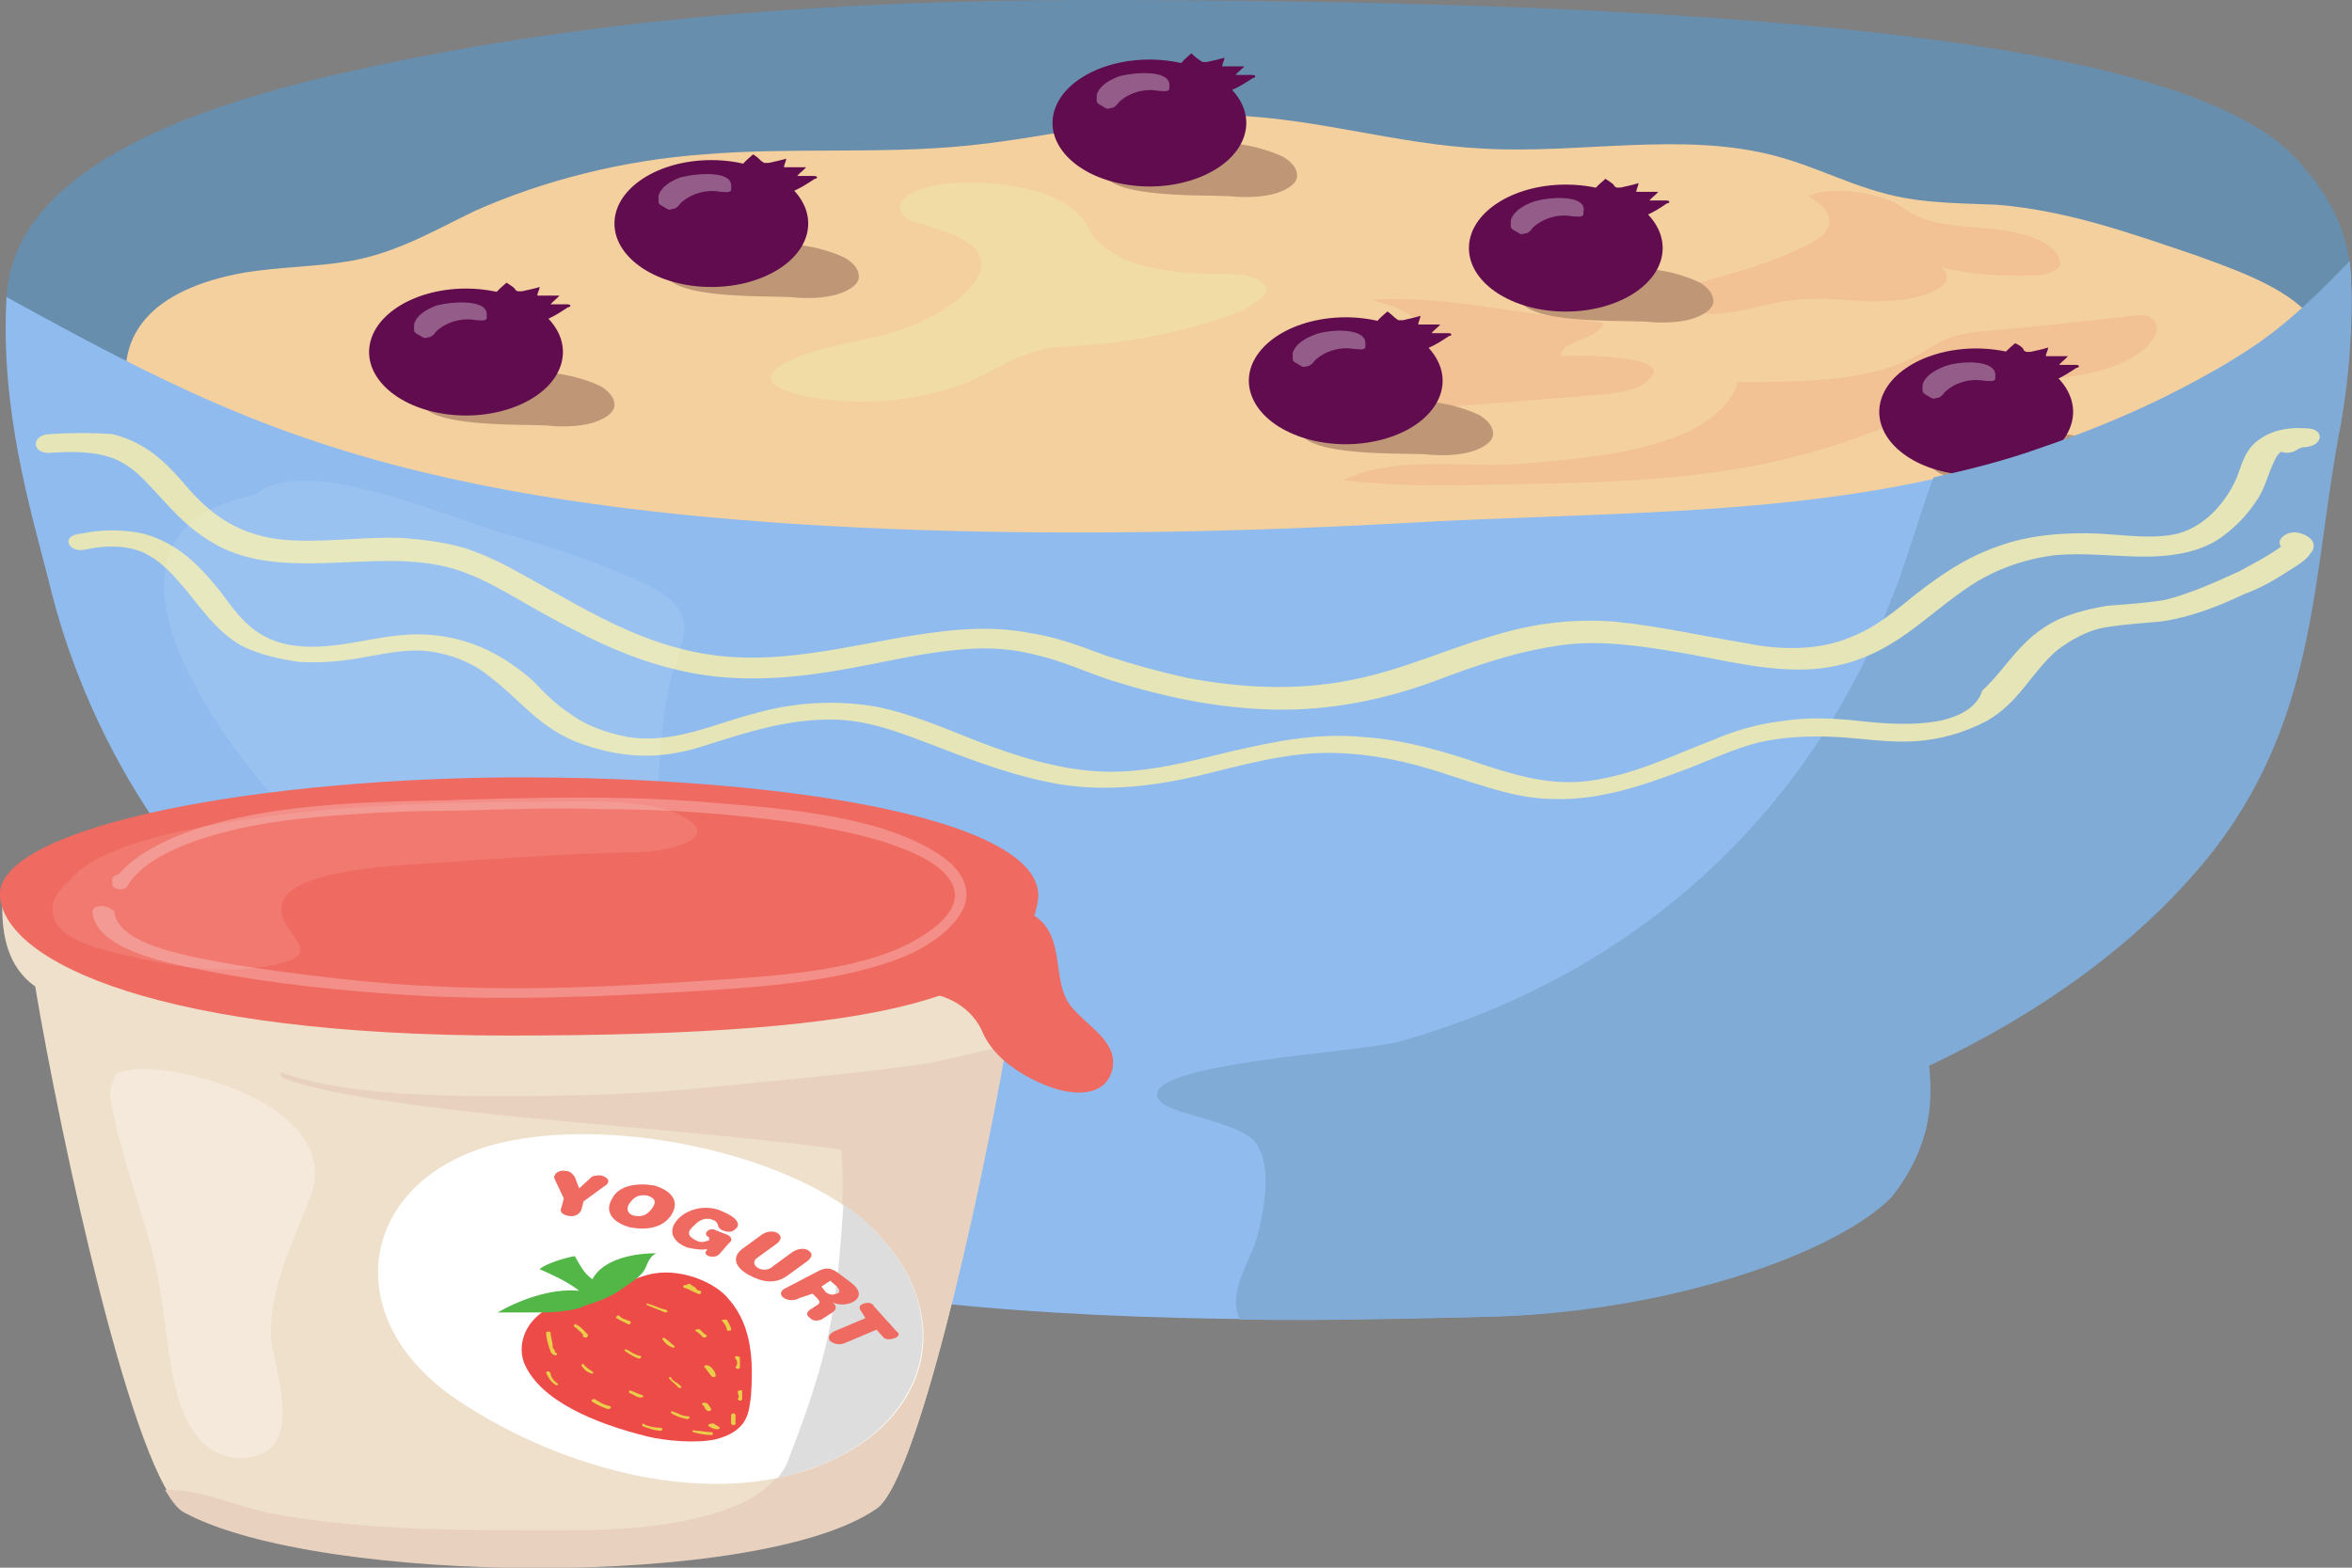 <svg width="24" height="16" viewBox="0 0 24 16" fill="none" xmlns="http://www.w3.org/2000/svg">
<rect x="0" y="0" width="24" height="16" fill="#808080" stroke="none"/>
<g clip-path="url(#clip0_678_3973)">
<path d="M23.416 1.604C22.472 0.618 19.146 0 11.146 0C8.427 0 5.663 0.206 3.101 0.839C2.269 1.06 0.135 1.634 0.067 3.032C0.045 3.327 0.314 3.577 0.404 3.871L0.719 4.681C0.719 4.651 0.719 4.637 0.719 4.607C2.382 9.656 12.404 9.229 18.18 7.801C20.337 7.271 22 6.521 23.034 5.137C23.438 4.592 23.82 3.842 23.955 3.238C24 3.047 23.932 2.885 23.977 2.694C23.932 2.282 23.708 1.914 23.416 1.604Z" fill="#688EAD"/>
<path d="M2.494 2.782C2.854 2.723 3.236 2.723 3.573 2.664C4.067 2.576 4.449 2.341 4.854 2.149C5.551 1.84 6.36 1.634 7.191 1.575C8.067 1.502 8.989 1.575 9.865 1.487C10.764 1.398 11.64 1.148 12.562 1.178C13.438 1.207 14.247 1.472 15.124 1.516C16.112 1.575 17.169 1.34 18.112 1.59C18.562 1.708 18.944 1.928 19.416 2.017C19.73 2.076 20.067 2.076 20.382 2.09C21.101 2.149 21.753 2.385 22.404 2.605C22.899 2.782 23.416 2.973 23.64 3.312C23.91 3.739 23.573 4.239 23.079 4.578C22.202 5.196 20.921 5.476 19.663 5.682C16.899 6.123 14.022 6.212 11.168 6.256C8.966 6.3 6.742 6.315 4.562 6.035C3.753 5.932 2.921 5.77 2.337 5.402C1.326 4.725 0.517 3.135 2.494 2.782Z" fill="#F4D09F"/>
<path d="M18.652 2.326C18.607 2.429 18.449 2.502 18.315 2.561C18.09 2.664 17.82 2.753 17.551 2.826C17.438 2.856 17.326 2.885 17.236 2.944C17.146 3.003 17.124 3.106 17.213 3.15C17.258 3.179 17.303 3.179 17.348 3.194C17.685 3.238 17.977 3.091 18.315 3.062C18.562 3.032 18.809 3.062 19.056 3.076C19.303 3.076 19.573 3.062 19.753 2.959C19.82 2.929 19.865 2.885 19.865 2.826C19.865 2.767 19.82 2.723 19.73 2.708C20.045 2.797 20.404 2.826 20.764 2.811C20.854 2.811 20.966 2.782 21.011 2.723C21.034 2.694 21.011 2.664 21.011 2.635C20.944 2.458 20.629 2.37 20.36 2.34C20.09 2.311 19.798 2.311 19.573 2.208C19.461 2.164 19.393 2.09 19.281 2.046C19.079 1.958 18.652 1.899 18.449 2.002C18.584 2.075 18.719 2.193 18.652 2.326Z" fill="#F2C194"/>
<path d="M14.427 3.43C14.337 3.547 14.135 3.592 13.932 3.636C13.64 3.709 13.393 3.798 13.168 3.93C13.146 3.945 13.123 3.959 13.101 3.989C13.034 4.077 13.213 4.151 13.371 4.136C13.505 4.121 13.64 4.063 13.775 4.063C13.955 4.063 14.09 4.136 14.247 4.166C14.359 4.18 14.494 4.18 14.607 4.166C15.168 4.121 15.708 4.077 16.27 4.033C16.472 4.018 16.719 3.989 16.831 3.871C16.854 3.842 16.876 3.812 16.876 3.783C16.854 3.724 16.764 3.695 16.697 3.68C16.449 3.636 16.18 3.621 15.932 3.636C15.887 3.488 16.337 3.459 16.359 3.297C15.977 3.238 15.573 3.194 15.191 3.135C14.786 3.076 14.382 3.032 14 3.062C14.202 3.12 14.584 3.224 14.427 3.43Z" fill="#F2C194"/>
<path d="M17.056 4.474C17.393 4.357 17.663 4.151 17.73 3.9C18.359 3.9 19.056 3.9 19.55 3.635C19.663 3.577 19.753 3.503 19.865 3.459C20 3.4 20.18 3.385 20.359 3.371C20.831 3.326 21.281 3.282 21.753 3.223C21.798 3.223 21.865 3.209 21.91 3.223C22 3.253 22.022 3.341 22 3.4C21.91 3.621 21.573 3.768 21.236 3.827C20.899 3.886 20.539 3.9 20.202 3.974C19.887 4.048 19.618 4.195 19.348 4.313C18.966 4.474 18.562 4.607 18.112 4.71C17.191 4.916 16.202 4.931 15.213 4.946C14.697 4.96 14.202 4.96 13.708 4.901C14.202 4.651 14.899 4.769 15.461 4.739C15.977 4.695 16.584 4.651 17.056 4.474Z" fill="#F2C194"/>
<path d="M8.067 3.032C8.202 3.047 8.36 3.047 8.494 3.017C8.629 2.988 8.764 2.914 8.764 2.826C8.764 2.752 8.719 2.693 8.629 2.635C8.539 2.59 8.449 2.561 8.337 2.532C7.933 2.443 7.011 2.355 6.809 2.693C6.629 3.061 7.798 3.017 8.067 3.032Z" fill="#BF9777"/>
<path d="M7.258 2.929C7.804 2.929 8.247 2.639 8.247 2.281C8.247 1.924 7.804 1.634 7.258 1.634C6.712 1.634 6.27 1.924 6.27 2.281C6.27 2.639 6.712 2.929 7.258 2.929Z" fill="#600C4E"/>
<path d="M7.775 1.648L7.798 1.663C7.798 1.663 7.82 1.663 7.842 1.663C7.91 1.648 7.977 1.634 8.022 1.619C8.022 1.648 8 1.678 8 1.707C8.067 1.707 8.157 1.707 8.225 1.707C8.202 1.737 8.157 1.766 8.135 1.796C8.18 1.796 8.247 1.796 8.292 1.796C8.314 1.796 8.337 1.796 8.337 1.81C8.337 1.81 8.337 1.825 8.314 1.825C8.247 1.869 8.18 1.913 8.112 1.943C8.09 1.957 8.045 1.972 8 1.987C7.955 1.987 7.932 1.972 7.887 1.972C7.775 1.943 7.595 1.869 7.55 1.796C7.505 1.722 7.618 1.634 7.685 1.575C7.753 1.619 7.753 1.634 7.775 1.648Z" fill="#600C4E"/>
<path opacity="0.33" d="M6.944 1.81C6.831 1.854 6.741 1.913 6.719 2.001C6.719 2.016 6.719 2.046 6.719 2.06C6.719 2.09 6.764 2.104 6.786 2.119C6.809 2.134 6.831 2.149 6.854 2.134C6.899 2.134 6.921 2.104 6.944 2.075C7.034 1.987 7.191 1.928 7.348 1.957C7.393 1.957 7.438 1.972 7.461 1.943C7.461 1.943 7.461 1.928 7.461 1.913C7.483 1.736 7.123 1.766 6.944 1.81Z" fill="white"/>
<path d="M5.573 4.342C5.708 4.357 5.865 4.357 6 4.327C6.135 4.298 6.27 4.224 6.27 4.136C6.27 4.062 6.225 4.003 6.135 3.945C6.045 3.9 5.955 3.871 5.843 3.842C5.438 3.753 4.517 3.665 4.315 4.003C4.135 4.371 5.281 4.327 5.573 4.342Z" fill="#BF9777"/>
<path d="M5.717 3.743C5.844 3.395 5.516 3.046 4.984 2.963C4.453 2.88 3.92 3.095 3.793 3.443C3.667 3.791 3.995 4.14 4.526 4.223C5.057 4.306 5.591 4.091 5.717 3.743Z" fill="#600C4E"/>
<path d="M5.258 2.958L5.281 2.973C5.281 2.973 5.303 2.973 5.326 2.973C5.393 2.958 5.461 2.944 5.506 2.929C5.506 2.958 5.483 2.988 5.483 3.017C5.551 3.017 5.641 3.017 5.708 3.017C5.685 3.047 5.641 3.076 5.618 3.106C5.663 3.106 5.73 3.106 5.775 3.106C5.798 3.106 5.82 3.106 5.82 3.12C5.82 3.12 5.82 3.135 5.798 3.135C5.73 3.179 5.663 3.223 5.596 3.253C5.573 3.267 5.528 3.282 5.483 3.297C5.438 3.297 5.416 3.282 5.371 3.282C5.258 3.253 5.079 3.179 5.034 3.106C4.989 3.032 5.101 2.944 5.169 2.885C5.236 2.929 5.258 2.944 5.258 2.958Z" fill="#600C4E"/>
<path opacity="0.33" d="M4.449 3.12C4.337 3.164 4.247 3.223 4.225 3.311C4.225 3.326 4.225 3.356 4.225 3.37C4.225 3.4 4.27 3.415 4.292 3.429C4.314 3.444 4.337 3.459 4.359 3.444C4.404 3.444 4.427 3.415 4.449 3.385C4.539 3.297 4.697 3.238 4.854 3.267C4.899 3.267 4.944 3.282 4.966 3.253C4.966 3.253 4.966 3.238 4.966 3.223C4.989 3.047 4.607 3.076 4.449 3.12Z" fill="white"/>
<path d="M14.539 4.636C14.674 4.651 14.831 4.651 14.966 4.622C15.101 4.592 15.236 4.519 15.236 4.43C15.236 4.357 15.191 4.298 15.101 4.239C15.011 4.195 14.921 4.165 14.809 4.136C14.404 4.048 13.483 3.959 13.281 4.298C13.101 4.666 14.247 4.622 14.539 4.636Z" fill="#BF9777"/>
<path d="M14.037 4.502C14.557 4.392 14.841 4.026 14.672 3.686C14.504 3.346 13.946 3.16 13.427 3.27C12.907 3.381 12.623 3.746 12.792 4.086C12.96 4.426 13.518 4.613 14.037 4.502Z" fill="#600C4E"/>
<path d="M14.247 3.253L14.27 3.268C14.27 3.268 14.292 3.268 14.315 3.268C14.382 3.253 14.45 3.238 14.494 3.223C14.494 3.253 14.472 3.282 14.472 3.312C14.539 3.312 14.629 3.312 14.697 3.312C14.674 3.341 14.629 3.371 14.607 3.4C14.652 3.4 14.719 3.4 14.764 3.4C14.787 3.4 14.809 3.4 14.809 3.415C14.809 3.415 14.809 3.429 14.787 3.429C14.719 3.474 14.652 3.518 14.584 3.547C14.562 3.562 14.517 3.577 14.472 3.591C14.427 3.591 14.405 3.577 14.36 3.577C14.247 3.547 14.068 3.474 14.023 3.4C13.978 3.326 14.09 3.238 14.157 3.179C14.202 3.209 14.225 3.238 14.247 3.253Z" fill="#600C4E"/>
<path opacity="0.33" d="M13.416 3.415C13.303 3.459 13.213 3.518 13.191 3.606C13.191 3.621 13.191 3.651 13.191 3.665C13.191 3.695 13.236 3.709 13.258 3.724C13.281 3.739 13.303 3.754 13.326 3.739C13.371 3.739 13.393 3.709 13.416 3.68C13.505 3.592 13.663 3.533 13.82 3.562C13.865 3.562 13.91 3.577 13.932 3.548C13.932 3.548 13.932 3.533 13.932 3.518C13.955 3.341 13.573 3.356 13.416 3.415Z" fill="white"/>
<path d="M16.786 3.282C16.921 3.297 17.079 3.297 17.213 3.268C17.348 3.238 17.483 3.165 17.483 3.076C17.483 3.003 17.438 2.944 17.348 2.885C17.258 2.841 17.169 2.811 17.056 2.782C16.652 2.694 15.73 2.605 15.528 2.944C15.326 3.312 16.494 3.268 16.786 3.282Z" fill="#BF9777"/>
<path d="M15.977 3.18C16.524 3.18 16.966 2.89 16.966 2.532C16.966 2.174 16.524 1.884 15.977 1.884C15.431 1.884 14.989 2.174 14.989 2.532C14.989 2.89 15.431 3.18 15.977 3.18Z" fill="#600C4E"/>
<path d="M16.472 1.899L16.494 1.914C16.494 1.914 16.517 1.914 16.539 1.914C16.607 1.899 16.674 1.884 16.719 1.869C16.719 1.899 16.697 1.928 16.697 1.958C16.764 1.958 16.854 1.958 16.921 1.958C16.899 1.987 16.854 2.017 16.831 2.046C16.876 2.046 16.944 2.046 16.989 2.046C17.011 2.046 17.034 2.046 17.034 2.061C17.034 2.061 17.034 2.075 17.011 2.075C16.944 2.12 16.876 2.164 16.809 2.193C16.787 2.208 16.741 2.223 16.697 2.237C16.652 2.237 16.629 2.223 16.584 2.223C16.472 2.193 16.292 2.12 16.247 2.046C16.202 1.972 16.315 1.884 16.382 1.825C16.449 1.869 16.472 1.884 16.472 1.899Z" fill="#600C4E"/>
<path opacity="0.33" d="M15.64 2.061C15.528 2.105 15.438 2.164 15.416 2.252C15.416 2.267 15.416 2.296 15.416 2.311C15.416 2.34 15.461 2.355 15.483 2.37C15.506 2.384 15.528 2.399 15.551 2.384C15.595 2.384 15.618 2.355 15.64 2.325C15.73 2.237 15.888 2.178 16.045 2.208C16.09 2.208 16.135 2.222 16.157 2.193C16.157 2.193 16.157 2.178 16.157 2.164C16.202 1.987 15.82 2.002 15.64 2.061Z" fill="white"/>
<path d="M12.539 2.002C12.674 2.016 12.831 2.016 12.966 1.987C13.101 1.958 13.236 1.884 13.236 1.796C13.236 1.722 13.191 1.663 13.101 1.604C13.011 1.56 12.921 1.531 12.809 1.501C12.404 1.413 11.483 1.325 11.281 1.663C11.101 2.031 12.247 1.987 12.539 2.002Z" fill="#BF9777"/>
<path d="M12.691 1.403C12.816 1.055 12.486 0.706 11.954 0.625C11.422 0.544 10.89 0.76 10.766 1.108C10.642 1.456 10.972 1.805 11.504 1.886C12.035 1.968 12.567 1.751 12.691 1.403Z" fill="#600C4E"/>
<path d="M12.247 0.618L12.27 0.633C12.27 0.633 12.292 0.633 12.315 0.633C12.382 0.618 12.45 0.603 12.494 0.589C12.494 0.618 12.472 0.647 12.472 0.677C12.539 0.677 12.629 0.677 12.697 0.677C12.674 0.706 12.629 0.736 12.607 0.765C12.652 0.765 12.719 0.765 12.764 0.765C12.787 0.765 12.809 0.765 12.809 0.78C12.809 0.78 12.809 0.795 12.787 0.795C12.719 0.839 12.652 0.883 12.584 0.912C12.562 0.927 12.517 0.942 12.472 0.957C12.427 0.957 12.405 0.942 12.36 0.942C12.247 0.912 12.068 0.839 12.023 0.765C11.978 0.692 12.09 0.603 12.157 0.544C12.202 0.589 12.225 0.603 12.247 0.618Z" fill="#600C4E"/>
<path opacity="0.33" d="M11.416 0.78C11.303 0.824 11.213 0.883 11.191 0.971C11.191 0.986 11.191 1.015 11.191 1.03C11.191 1.059 11.236 1.074 11.258 1.089C11.281 1.104 11.303 1.118 11.326 1.104C11.371 1.104 11.393 1.074 11.416 1.045C11.505 0.956 11.663 0.898 11.82 0.927C11.865 0.927 11.91 0.942 11.932 0.912C11.932 0.912 11.932 0.898 11.932 0.883C11.955 0.706 11.573 0.736 11.416 0.78Z" fill="white"/>
<path d="M20.966 4.96C21.101 4.975 21.258 4.975 21.393 4.945C21.528 4.916 21.663 4.842 21.663 4.754C21.663 4.681 21.618 4.622 21.528 4.563C21.438 4.519 21.348 4.489 21.236 4.46C20.831 4.371 19.91 4.283 19.708 4.622C19.528 4.99 20.674 4.945 20.966 4.96Z" fill="#BF9777"/>
<path d="M21.132 4.34C21.247 3.991 20.907 3.646 20.373 3.571C19.839 3.496 19.313 3.718 19.198 4.068C19.084 4.418 19.423 4.762 19.957 4.837C20.491 4.913 21.017 4.69 21.132 4.34Z" fill="#600C4E"/>
<path d="M20.651 3.577L20.674 3.591C20.674 3.591 20.697 3.591 20.719 3.591C20.786 3.577 20.854 3.562 20.899 3.547C20.899 3.577 20.876 3.606 20.876 3.635C20.944 3.635 21.034 3.635 21.101 3.635C21.078 3.665 21.034 3.694 21.011 3.724C21.056 3.724 21.123 3.724 21.168 3.724C21.191 3.724 21.213 3.724 21.213 3.738C21.213 3.738 21.213 3.753 21.191 3.753C21.123 3.797 21.056 3.841 20.989 3.871C20.966 3.886 20.921 3.9 20.876 3.915C20.831 3.915 20.809 3.9 20.764 3.9C20.651 3.871 20.472 3.797 20.427 3.724C20.382 3.65 20.494 3.562 20.562 3.503C20.629 3.532 20.651 3.562 20.651 3.577Z" fill="#600C4E"/>
<path opacity="0.33" d="M19.843 3.739C19.73 3.783 19.64 3.842 19.618 3.93C19.618 3.945 19.618 3.974 19.618 3.989C19.618 4.018 19.663 4.033 19.685 4.048C19.708 4.063 19.73 4.077 19.753 4.063C19.798 4.063 19.82 4.033 19.843 4.004C19.933 3.915 20.09 3.857 20.247 3.886C20.292 3.886 20.337 3.901 20.36 3.871C20.36 3.871 20.36 3.857 20.36 3.842C20.382 3.665 20 3.68 19.843 3.739Z" fill="white"/>
<path d="M23.977 2.664C23.73 3.135 23.191 3.415 22.719 3.709C22.09 4.092 21.438 4.372 20.651 4.636C18.651 5.299 16.427 5.211 14.247 5.343C11.281 5.505 7.438 5.505 4.674 4.901C2.764 4.489 1.595 3.871 0.067 3.032C-0 4.18 0.314 5.211 0.494 5.917C0.854 7.433 1.798 9.17 3.483 10.245C3.865 10.495 4.269 10.716 4.674 10.892C4.966 13.689 12.539 13.498 15.146 13.439C16.988 13.395 18.696 12.791 19.258 12.217C19.64 11.731 19.685 11.29 19.64 10.877C20.876 10.303 21.887 9.553 22.562 8.655C23.618 7.271 23.55 5.814 23.843 4.327C23.977 3.812 24.022 3.194 23.977 2.664Z" fill="#8FBBEF"/>
<path d="M22.607 8.655C23.663 7.271 23.595 5.814 23.887 4.327C23.977 3.812 24.022 3.209 23.977 2.664C23.438 3.223 23.146 3.459 22.674 3.739C22 4.121 21.46 4.357 20.674 4.622C20.359 4.725 20.067 4.798 19.73 4.872C19.573 5.284 19.46 5.726 19.303 6.108C18.607 7.948 17.034 9.847 14.292 10.627C13.887 10.745 11.618 10.848 11.82 11.216C11.91 11.378 12.629 11.437 12.809 11.658C12.989 11.893 12.899 12.349 12.831 12.614C12.764 12.865 12.517 13.188 12.652 13.468C13.663 13.483 14.562 13.453 15.191 13.439C17.034 13.395 18.741 12.791 19.303 12.217C19.685 11.731 19.73 11.29 19.685 10.877C20.899 10.303 21.91 9.553 22.607 8.655Z" fill="#80ABD6"/>
<path d="M0.517 4.622C0.719 4.607 0.944 4.607 1.123 4.666C1.258 4.71 1.371 4.798 1.46 4.887C1.708 5.137 1.887 5.402 2.269 5.593C3.011 5.946 3.977 5.549 4.741 5.843C4.944 5.917 5.146 6.035 5.326 6.138C5.505 6.241 5.685 6.344 5.865 6.432C6.202 6.609 6.584 6.771 7.011 6.859C7.505 6.962 8.022 6.933 8.539 6.844C8.989 6.771 9.416 6.653 9.887 6.623C10.112 6.609 10.337 6.623 10.562 6.682C10.831 6.741 11.079 6.859 11.348 6.947C11.865 7.109 12.404 7.227 12.989 7.242C13.573 7.256 14.135 7.139 14.652 6.947C15.079 6.785 15.505 6.638 15.977 6.579C16.359 6.535 16.741 6.594 17.101 6.653C17.55 6.726 18.022 6.859 18.494 6.83C19.236 6.771 19.573 6.344 20.045 6.02C20.292 5.843 20.607 5.711 20.966 5.667C21.281 5.637 21.573 5.681 21.887 5.681C22.202 5.681 22.494 5.623 22.697 5.461C22.854 5.343 22.966 5.21 23.056 5.063C23.123 4.945 23.146 4.828 23.213 4.695C23.258 4.592 23.348 4.548 23.528 4.563C23.528 4.504 23.528 4.43 23.528 4.371C23.416 4.386 23.326 4.416 23.236 4.46C23.101 4.548 23.303 4.68 23.438 4.592C23.46 4.577 23.483 4.563 23.528 4.563C23.708 4.548 23.73 4.371 23.528 4.371C23.326 4.357 23.146 4.401 23.011 4.519C22.899 4.622 22.876 4.739 22.831 4.857C22.741 5.078 22.539 5.358 22.224 5.446C21.977 5.505 21.685 5.461 21.416 5.446C21.056 5.431 20.696 5.461 20.382 5.578C20.045 5.696 19.798 5.873 19.55 6.064C19.348 6.226 19.146 6.403 18.876 6.506C18.562 6.638 18.18 6.638 17.82 6.565C17.371 6.491 16.921 6.388 16.472 6.344C16.067 6.314 15.685 6.359 15.326 6.462C14.786 6.609 14.314 6.844 13.753 6.947C13.213 7.05 12.652 7.021 12.112 6.918C11.842 6.859 11.573 6.785 11.303 6.697C11.056 6.609 10.809 6.506 10.517 6.462C10.067 6.373 9.64 6.432 9.191 6.506C8.696 6.594 8.18 6.712 7.663 6.712C6.719 6.712 6.045 6.255 5.348 5.873C5.168 5.77 4.966 5.667 4.741 5.593C4.539 5.534 4.314 5.505 4.09 5.49C3.685 5.475 3.258 5.549 2.854 5.505C2.382 5.446 2.112 5.21 1.887 4.945C1.708 4.739 1.505 4.519 1.146 4.43C0.944 4.416 0.719 4.416 0.517 4.43C0.314 4.43 0.314 4.636 0.517 4.622Z" fill="#E5E5B7"/>
<path d="M0.876 5.608C1.078 5.564 1.281 5.564 1.461 5.638C1.618 5.711 1.73 5.829 1.82 5.932C2.022 6.153 2.18 6.432 2.472 6.594C2.652 6.683 2.854 6.727 3.056 6.756C3.303 6.771 3.55 6.742 3.775 6.697C4.022 6.653 4.247 6.609 4.494 6.668C4.696 6.712 4.876 6.8 5.011 6.918C5.303 7.139 5.483 7.404 5.865 7.566C6.09 7.654 6.337 7.713 6.584 7.713C6.809 7.713 7.011 7.669 7.191 7.61C7.618 7.477 8.045 7.33 8.539 7.345C8.921 7.36 9.258 7.507 9.573 7.625C9.955 7.772 10.382 7.934 10.831 8.007C11.303 8.081 11.775 8.022 12.225 7.919C12.652 7.816 13.101 7.684 13.55 7.684C14 7.684 14.427 7.787 14.809 7.919C15.146 8.022 15.483 8.155 15.865 8.155C16.359 8.169 16.831 7.993 17.258 7.831C17.483 7.742 17.708 7.639 17.932 7.581C18.18 7.522 18.449 7.507 18.741 7.522C19.011 7.536 19.258 7.581 19.528 7.566C19.798 7.551 20.045 7.477 20.27 7.36C20.607 7.168 20.719 6.874 20.989 6.638C21.123 6.535 21.303 6.432 21.483 6.403C21.663 6.374 21.865 6.359 22.045 6.344C22.359 6.3 22.651 6.182 22.899 6.064C23.056 6.006 23.191 5.932 23.326 5.844C23.416 5.785 23.528 5.726 23.573 5.652C23.64 5.579 23.618 5.49 23.483 5.446C23.326 5.387 23.168 5.549 23.326 5.608C23.348 5.623 23.303 5.593 23.303 5.593C23.258 5.549 23.326 5.608 23.303 5.564V5.549C23.303 5.549 23.281 5.579 23.303 5.549C23.281 5.579 23.258 5.593 23.213 5.623C23.101 5.696 22.989 5.755 22.854 5.829C22.629 5.932 22.337 6.064 22.09 6.123C21.91 6.153 21.708 6.167 21.506 6.182C21.326 6.212 21.146 6.256 20.989 6.329C20.607 6.521 20.494 6.8 20.225 7.051C20.18 7.213 20 7.316 19.775 7.36C19.528 7.404 19.258 7.389 18.989 7.36C18.719 7.33 18.449 7.316 18.18 7.36C17.932 7.389 17.685 7.463 17.483 7.551C17.056 7.713 16.629 7.934 16.135 7.978C15.775 8.007 15.438 7.904 15.123 7.801C14.741 7.669 14.337 7.551 13.91 7.522C13.438 7.477 13.011 7.566 12.562 7.669C12.135 7.772 11.708 7.89 11.258 7.875C10.809 7.86 10.359 7.713 9.977 7.566C9.64 7.433 9.303 7.286 8.944 7.213C8.517 7.139 8.09 7.168 7.685 7.286C7.281 7.389 6.876 7.595 6.404 7.522C6.18 7.477 5.977 7.404 5.82 7.286C5.663 7.183 5.55 7.065 5.438 6.948C5.168 6.712 4.831 6.506 4.359 6.477C3.865 6.447 3.438 6.668 2.944 6.58C2.562 6.506 2.404 6.241 2.247 6.035C2.067 5.814 1.843 5.549 1.461 5.446C1.258 5.402 1.034 5.402 0.831 5.446C0.607 5.461 0.696 5.652 0.876 5.608Z" fill="#E5E5B7"/>
<path opacity="0.1" d="M6.562 5.947C6.112 5.741 5.618 5.579 5.101 5.432C4.562 5.27 3.079 4.622 2.607 5.049C0.584 5.446 2.359 7.772 3.191 8.552C3.708 9.038 5.64 10.068 6.472 9.259C6.764 8.964 6.652 8.493 6.696 8.17C6.741 7.772 6.741 7.389 6.831 6.992C6.944 6.521 7.213 6.256 6.562 5.947Z" fill="white"/>
<path d="M9.303 1.972C9.191 2.031 9.146 2.12 9.213 2.193C9.258 2.237 9.326 2.267 9.393 2.281C9.618 2.355 9.887 2.429 9.977 2.576C10.09 2.738 9.932 2.929 9.753 3.076C9.55 3.223 9.303 3.341 9.034 3.415C8.696 3.503 8.292 3.547 8 3.709C7.932 3.753 7.865 3.798 7.865 3.856C7.865 3.93 8 3.989 8.112 4.018C8.764 4.18 9.528 4.092 10.067 3.812C10.202 3.739 10.337 3.665 10.494 3.606C10.697 3.533 10.944 3.533 11.168 3.518C11.618 3.474 12.045 3.385 12.449 3.253C12.607 3.209 12.741 3.135 12.854 3.062C12.876 3.032 12.921 3.003 12.921 2.973C12.944 2.914 12.854 2.855 12.764 2.826C12.674 2.797 12.562 2.797 12.472 2.797C12.202 2.797 11.955 2.782 11.708 2.723C11.46 2.664 11.258 2.546 11.146 2.399C11.101 2.326 11.079 2.252 11.011 2.193C10.921 2.09 10.786 2.031 10.652 1.972C10.27 1.855 9.64 1.796 9.303 1.972Z" fill="#F2DCA5"/>
<path d="M9.843 9.067C9.078 9.067 8.314 9.112 7.55 9.126C6.022 9.17 4.494 9.17 2.966 9.17C2.404 9.17 1.865 9.156 1.326 9.156C1.056 9.156 0.786 9.156 0.517 9.156C0.382 9.156 -0.068 9.185 0.022 9.2V9.244C0.022 9.524 0.067 9.862 0.359 10.068C0.607 11.555 1.371 15.146 1.887 15.426C3.258 16.162 7.753 16.206 8.944 15.397C9.393 15.088 10.09 11.776 10.337 10.201C10.607 10.083 10.427 9.803 10.472 9.553C10.584 9.067 10.517 9.082 9.843 9.067Z" fill="#EFE0CB"/>
<path d="M5.146 7.934C2.382 7.963 -0.068 8.479 -0 9.156C0.067 9.833 1.663 10.569 5.191 10.569C9.146 10.569 10.404 10.156 10.584 9.229C10.786 8.405 8.202 7.919 5.146 7.934Z" fill="#EF6A60"/>
<path d="M8.944 15.397C9.348 15.117 9.977 12.35 10.27 10.672C9.932 10.745 9.595 10.834 9.393 10.863C8.674 10.966 7.932 11.025 7.213 11.099C6.517 11.172 5.798 11.187 5.056 11.187C4.382 11.187 3.416 11.158 2.854 10.937L2.876 10.996C3.191 11.128 3.798 11.216 4.202 11.275C5.663 11.467 7.146 11.54 8.584 11.732C8.629 12.232 8.562 12.762 8.494 13.262C8.427 13.807 8.225 14.396 8.022 14.911C7.798 15.5 6.629 15.618 5.865 15.618C4.831 15.618 3.73 15.632 2.741 15.441C2.449 15.382 2.022 15.191 1.685 15.206C1.753 15.323 1.82 15.412 1.888 15.441C3.258 16.177 7.775 16.221 8.944 15.397Z" fill="#E8D2BF"/>
<path d="M10.944 10.289C10.674 9.995 10.966 9.377 10.315 9.259C9.977 9.2 9.595 9.244 9.348 9.406C9.213 9.494 8.831 10.113 9.236 10.054L9.303 10.127C9.685 10.113 9.932 10.319 10.022 10.525C10.112 10.745 10.337 10.937 10.652 11.069C10.966 11.202 11.281 11.187 11.348 10.922C11.416 10.642 11.123 10.495 10.944 10.289Z" fill="#EF6A60"/>
<path opacity="0.3" d="M1.91 10.966C1.685 10.922 1.438 10.878 1.258 10.937C1.213 10.937 1.191 10.951 1.168 10.995C1.146 11.04 1.124 11.084 1.124 11.157C1.124 11.231 1.146 11.319 1.168 11.393C1.191 11.525 1.213 11.643 1.236 11.673C1.326 12.07 1.483 12.467 1.573 12.85C1.663 13.233 1.685 13.601 1.753 13.983C1.798 14.234 1.933 14.911 2.494 14.881C3.168 14.837 2.764 13.895 2.764 13.616C2.764 13.086 3.011 12.644 3.191 12.144C3.348 11.569 2.697 11.143 1.91 10.966Z" fill="white"/>
<path d="M8.921 12.556C9.753 13.395 9.528 14.47 8.404 14.941C7.281 15.412 5.753 15.014 4.674 14.293C3.506 13.513 3.64 12.247 4.764 11.776C5.865 11.305 8.067 11.702 8.921 12.556Z" fill="white"/>
<path d="M8.921 12.556C8.831 12.453 8.719 12.365 8.607 12.291C8.584 12.615 8.562 12.939 8.517 13.248C8.449 13.792 8.247 14.381 8.045 14.896C8.022 14.97 7.977 15.029 7.932 15.088C8.09 15.058 8.247 14.999 8.404 14.941C9.505 14.47 9.753 13.395 8.921 12.556Z" fill="#DDDDDD"/>
<path d="M6.022 12.026C6.045 11.996 6.09 11.996 6.135 11.996C6.18 12.011 6.225 12.04 6.202 12.07C6.202 12.085 6.18 12.099 6.157 12.114L5.955 12.261L5.932 12.35C5.91 12.394 5.865 12.423 5.798 12.409C5.73 12.394 5.708 12.364 5.73 12.32L5.753 12.232L5.663 12.04C5.663 12.026 5.64 12.011 5.663 11.996C5.663 11.967 5.73 11.937 5.775 11.952C5.82 11.952 5.843 11.982 5.865 12.011L5.91 12.129L6.022 12.026Z" fill="#EF6A60"/>
<path d="M6.674 12.099C6.831 12.143 6.944 12.246 6.854 12.394C6.764 12.541 6.584 12.556 6.427 12.526C6.27 12.482 6.157 12.379 6.247 12.232C6.314 12.099 6.494 12.07 6.674 12.099ZM6.607 12.202C6.517 12.188 6.472 12.217 6.427 12.276C6.382 12.335 6.404 12.394 6.472 12.408C6.562 12.423 6.607 12.394 6.652 12.335C6.696 12.276 6.696 12.232 6.607 12.202Z" fill="#EF6A60"/>
<path d="M7.236 12.629C7.213 12.615 7.191 12.6 7.213 12.57C7.236 12.541 7.281 12.541 7.303 12.556L7.416 12.6C7.461 12.615 7.483 12.659 7.438 12.688L7.348 12.791C7.326 12.821 7.281 12.835 7.236 12.821C7.191 12.806 7.191 12.777 7.213 12.762V12.747C7.168 12.762 7.079 12.747 7.011 12.732C6.899 12.688 6.786 12.585 6.921 12.438C7.056 12.306 7.258 12.306 7.371 12.364C7.55 12.438 7.55 12.511 7.506 12.541C7.483 12.57 7.438 12.585 7.371 12.556C7.303 12.526 7.348 12.482 7.281 12.453C7.213 12.423 7.146 12.438 7.079 12.511C7.011 12.57 7.011 12.615 7.101 12.659C7.146 12.688 7.191 12.673 7.236 12.659V12.629Z" fill="#EF6A60"/>
<path d="M8.09 12.776C8.135 12.747 8.202 12.732 8.247 12.761C8.292 12.791 8.292 12.82 8.247 12.865L8.045 13.012C7.91 13.115 7.775 13.085 7.64 13.012C7.506 12.938 7.461 12.835 7.573 12.747L7.775 12.6C7.82 12.57 7.888 12.556 7.933 12.585C7.977 12.614 7.977 12.644 7.933 12.688L7.73 12.835C7.685 12.865 7.685 12.909 7.73 12.938C7.775 12.968 7.843 12.968 7.888 12.923L8.09 12.776Z" fill="#EF6A60"/>
<path d="M8.359 12.968C8.427 12.938 8.472 12.938 8.539 12.982L8.696 13.1C8.786 13.174 8.786 13.248 8.696 13.292C8.629 13.321 8.562 13.321 8.494 13.292C8.539 13.321 8.539 13.365 8.494 13.395L8.449 13.424C8.427 13.439 8.404 13.454 8.382 13.468C8.337 13.483 8.292 13.483 8.269 13.454C8.225 13.424 8.225 13.395 8.269 13.365L8.337 13.321C8.382 13.292 8.359 13.277 8.337 13.248L8.292 13.203L8.157 13.248C8.112 13.277 8.045 13.277 8 13.248C7.955 13.218 7.955 13.174 8.022 13.144L8.359 12.968ZM8.427 13.189C8.472 13.218 8.494 13.218 8.539 13.203C8.584 13.189 8.562 13.159 8.539 13.13L8.472 13.071L8.382 13.13L8.427 13.189Z" fill="#EF6A60"/>
<path d="M8.786 13.38C8.764 13.35 8.764 13.321 8.809 13.306C8.854 13.291 8.899 13.291 8.921 13.336L9.146 13.586C9.191 13.615 9.168 13.645 9.123 13.659C9.078 13.674 9.033 13.674 9.011 13.645L8.944 13.571L8.629 13.704C8.562 13.733 8.517 13.718 8.472 13.689C8.449 13.659 8.449 13.615 8.517 13.586L8.831 13.453L8.786 13.38Z" fill="#EF6A60"/>
<path d="M7.438 13.262C7.303 13.086 6.921 12.924 6.607 13.012C6.382 13.071 6.202 13.189 6.022 13.262C5.865 13.248 5.64 13.321 5.551 13.38C5.348 13.513 5.281 13.733 5.348 13.91C5.506 14.293 6.067 14.528 6.607 14.661C6.786 14.705 7.101 14.734 7.303 14.69C7.64 14.602 7.64 14.411 7.663 14.249C7.685 13.925 7.685 13.542 7.438 13.262Z" fill="#ED4B48"/>
<path d="M5.573 13.601C5.573 13.66 5.595 13.733 5.618 13.792C5.618 13.807 5.663 13.851 5.685 13.822C5.685 13.807 5.663 13.792 5.64 13.822C5.663 13.822 5.663 13.822 5.663 13.807V13.792C5.663 13.777 5.64 13.763 5.64 13.748C5.64 13.689 5.618 13.645 5.618 13.601C5.618 13.586 5.573 13.586 5.573 13.601Z" fill="#EACE49"/>
<path d="M5.865 13.542C5.888 13.557 5.91 13.586 5.933 13.601C5.933 13.616 5.955 13.616 5.955 13.63V13.645V13.63H5.978C5.955 13.616 5.933 13.63 5.955 13.645C5.978 13.66 6 13.645 6 13.63C6 13.616 5.978 13.601 5.978 13.601C5.955 13.572 5.91 13.527 5.865 13.513C5.865 13.513 5.843 13.542 5.865 13.542Z" fill="#EACE49"/>
<path d="M6.292 13.454C6.337 13.483 6.382 13.498 6.404 13.513C6.427 13.527 6.449 13.498 6.427 13.483C6.382 13.469 6.337 13.454 6.314 13.424C6.314 13.424 6.269 13.439 6.292 13.454Z" fill="#EACE49"/>
<path d="M6.607 13.321C6.674 13.351 6.719 13.365 6.786 13.395C6.809 13.395 6.831 13.38 6.786 13.365C6.719 13.351 6.674 13.321 6.607 13.306C6.607 13.292 6.584 13.321 6.607 13.321Z" fill="#EACE49"/>
<path d="M6.989 13.145C7.011 13.145 7.011 13.115 6.989 13.115C6.966 13.115 6.966 13.145 6.989 13.145Z" fill="#EACE49"/>
<path d="M6.989 13.145C7.034 13.159 7.078 13.189 7.123 13.204C7.146 13.218 7.168 13.189 7.146 13.174C7.123 13.174 7.101 13.159 7.101 13.145C7.078 13.13 7.056 13.115 7.034 13.101C6.989 13.115 6.966 13.145 6.989 13.145Z" fill="#EACE49"/>
<path d="M5.573 14.013C5.595 14.057 5.618 14.101 5.663 14.131C5.685 14.146 5.708 14.131 5.685 14.116C5.64 14.087 5.618 14.043 5.618 14.013C5.595 13.984 5.573 13.998 5.573 14.013Z" fill="#EACE49"/>
<path d="M5.933 13.939C5.955 13.969 5.978 13.998 6.022 14.013C6.045 14.028 6.067 14.013 6.045 13.998C6.022 13.983 5.978 13.954 5.955 13.925C5.955 13.91 5.933 13.925 5.933 13.939Z" fill="#EACE49"/>
<path d="M6.382 13.792C6.427 13.822 6.472 13.851 6.517 13.866C6.539 13.866 6.562 13.836 6.517 13.836C6.472 13.822 6.427 13.792 6.404 13.778C6.382 13.763 6.359 13.778 6.382 13.792Z" fill="#EACE49"/>
<path d="M6.764 13.675C6.786 13.704 6.809 13.733 6.854 13.748C6.876 13.763 6.899 13.748 6.876 13.733C6.854 13.719 6.831 13.689 6.786 13.66C6.786 13.645 6.741 13.66 6.764 13.675Z" fill="#EACE49"/>
<path d="M7.101 13.586C7.124 13.601 7.146 13.616 7.169 13.645C7.191 13.66 7.213 13.645 7.213 13.63C7.191 13.616 7.169 13.601 7.146 13.572C7.124 13.557 7.079 13.572 7.101 13.586Z" fill="#EACE49"/>
<path d="M7.371 13.483C7.393 13.512 7.416 13.542 7.416 13.571C7.416 13.586 7.461 13.586 7.461 13.571C7.461 13.542 7.438 13.512 7.416 13.468C7.393 13.468 7.348 13.468 7.371 13.483Z" fill="#EACE49"/>
<path d="M6.045 14.307C6.09 14.337 6.157 14.366 6.202 14.381C6.224 14.381 6.247 14.366 6.224 14.351C6.157 14.337 6.112 14.307 6.067 14.278C6.045 14.278 6.022 14.293 6.045 14.307Z" fill="#EACE49"/>
<path d="M6.427 14.219C6.472 14.234 6.494 14.263 6.539 14.263C6.562 14.263 6.584 14.248 6.539 14.234C6.494 14.219 6.472 14.204 6.427 14.19C6.427 14.19 6.405 14.204 6.427 14.219Z" fill="#EACE49"/>
<path d="M6.831 14.072C6.854 14.101 6.899 14.131 6.921 14.16C6.944 14.175 6.966 14.16 6.944 14.145C6.921 14.116 6.876 14.101 6.854 14.072C6.854 14.042 6.809 14.057 6.831 14.072Z" fill="#EACE49"/>
<path d="M7.213 13.969C7.236 13.969 7.236 13.94 7.213 13.94C7.191 13.94 7.191 13.969 7.213 13.969Z" fill="#EACE49"/>
<path d="M7.191 13.954C7.213 13.984 7.236 14.013 7.258 14.043C7.258 14.057 7.303 14.057 7.303 14.043C7.303 14.013 7.281 13.969 7.236 13.94C7.213 13.925 7.168 13.94 7.191 13.954Z" fill="#EACE49"/>
<path d="M7.505 13.866C7.528 13.895 7.528 13.925 7.505 13.954C7.505 13.969 7.55 13.983 7.55 13.954C7.55 13.925 7.55 13.88 7.55 13.851C7.528 13.836 7.483 13.836 7.505 13.866Z" fill="#EACE49"/>
<path d="M6.562 14.558C6.607 14.572 6.674 14.602 6.742 14.602C6.764 14.602 6.764 14.572 6.742 14.572C6.674 14.572 6.629 14.558 6.584 14.543C6.562 14.513 6.539 14.543 6.562 14.558Z" fill="#EACE49"/>
<path d="M6.854 14.425C6.899 14.454 6.944 14.469 7.011 14.484C7.034 14.484 7.056 14.454 7.011 14.454C6.966 14.454 6.921 14.425 6.876 14.41C6.854 14.396 6.831 14.41 6.854 14.425Z" fill="#EACE49"/>
<path d="M7.168 14.337C7.191 14.351 7.191 14.381 7.213 14.396C7.236 14.41 7.258 14.396 7.258 14.381C7.236 14.351 7.236 14.337 7.213 14.322C7.191 14.307 7.146 14.322 7.168 14.337Z" fill="#EACE49"/>
<path d="M7.528 14.204C7.528 14.234 7.551 14.248 7.528 14.278C7.528 14.293 7.573 14.307 7.573 14.278C7.573 14.248 7.573 14.219 7.573 14.19C7.551 14.19 7.528 14.19 7.528 14.204Z" fill="#EACE49"/>
<path d="M7.078 14.617C7.123 14.631 7.191 14.646 7.258 14.646C7.281 14.646 7.281 14.617 7.258 14.617C7.213 14.617 7.146 14.602 7.101 14.602C7.056 14.587 7.056 14.617 7.078 14.617Z" fill="#EACE49"/>
<path d="M7.236 14.558C7.258 14.572 7.281 14.587 7.326 14.587C7.348 14.587 7.348 14.558 7.326 14.558L7.303 14.543L7.281 14.528C7.236 14.528 7.213 14.543 7.236 14.558Z" fill="#EACE49"/>
<path d="M7.483 14.455C7.506 14.455 7.506 14.425 7.483 14.425C7.461 14.425 7.461 14.455 7.483 14.455Z" fill="#EACE49"/>
<path d="M7.46 14.455C7.46 14.484 7.46 14.499 7.46 14.528C7.46 14.543 7.505 14.558 7.505 14.528C7.505 14.499 7.505 14.469 7.505 14.44C7.483 14.425 7.46 14.425 7.46 14.455Z" fill="#EACE49"/>
<path d="M6.045 13.056C5.955 12.997 5.91 12.894 5.865 12.82C5.775 12.835 5.573 12.894 5.506 12.953C5.64 13.012 5.798 13.085 5.91 13.174C5.618 13.144 5.281 13.277 5.079 13.395C5.236 13.395 5.371 13.395 5.528 13.395C5.64 13.395 5.888 13.38 5.977 13.321L5.933 13.336C6.09 13.291 6.247 13.233 6.36 13.144C6.427 13.1 6.517 13.041 6.562 12.982C6.607 12.924 6.607 12.835 6.697 12.791C6.404 12.791 6.135 12.879 6.045 13.056Z" fill="#53B748"/>
<g opacity="0.5">
<path opacity="0.5" d="M0.944 9.303C0.966 9.671 1.64 9.818 2.09 9.906C2.764 10.039 3.483 10.113 4.18 10.157C5.168 10.216 6.157 10.171 7.146 10.113C7.842 10.068 8.629 10.009 9.236 9.759C9.505 9.642 9.753 9.465 9.842 9.244C9.91 9.053 9.798 8.861 9.595 8.729C9.033 8.346 8.09 8.258 7.348 8.199C6.382 8.111 5.438 8.14 4.472 8.17C3.685 8.184 2.854 8.214 2.135 8.42C1.73 8.538 1.326 8.729 1.146 9.009C1.191 9.009 1.258 9.023 1.303 9.023C1.303 9.009 1.303 8.994 1.303 8.979C1.303 8.906 1.146 8.906 1.146 8.979C1.146 8.994 1.146 9.009 1.146 9.023C1.146 9.082 1.281 9.097 1.303 9.038C1.46 8.773 1.887 8.596 2.292 8.493C2.674 8.39 3.101 8.346 3.505 8.317C3.91 8.287 4.314 8.273 4.719 8.273C5.191 8.258 5.663 8.243 6.135 8.258C6.651 8.258 7.191 8.287 7.708 8.346C8.135 8.39 8.584 8.464 8.989 8.582C9.303 8.685 9.64 8.817 9.73 9.053C9.82 9.303 9.483 9.538 9.191 9.671C8.629 9.921 7.865 9.965 7.191 10.009C6.292 10.068 5.393 10.113 4.472 10.068C3.775 10.039 3.078 9.951 2.404 9.848C2 9.774 1.191 9.656 1.168 9.303C1.101 9.229 0.944 9.229 0.944 9.303Z" fill="white"/>
</g>
<path opacity="0.1" d="M6.966 8.331C6.607 8.14 5.91 8.184 5.46 8.184C4.224 8.184 2.899 8.243 1.73 8.508C1.371 8.596 0.899 8.743 0.719 8.979C0.607 9.067 0.517 9.185 0.539 9.317C0.562 9.597 1.056 9.7 1.393 9.774C1.82 9.877 2.292 9.936 2.719 9.862C3.438 9.744 2.809 9.538 2.876 9.229C2.966 8.861 4.112 8.832 4.517 8.802C5.146 8.758 5.798 8.714 6.427 8.699C6.741 8.714 7.416 8.567 6.966 8.331Z" fill="white"/>
</g>
<defs>
<clipPath id="clip0_678_3973">
<rect width="24" height="16" fill="white"/>
</clipPath>
</defs>
</svg>
